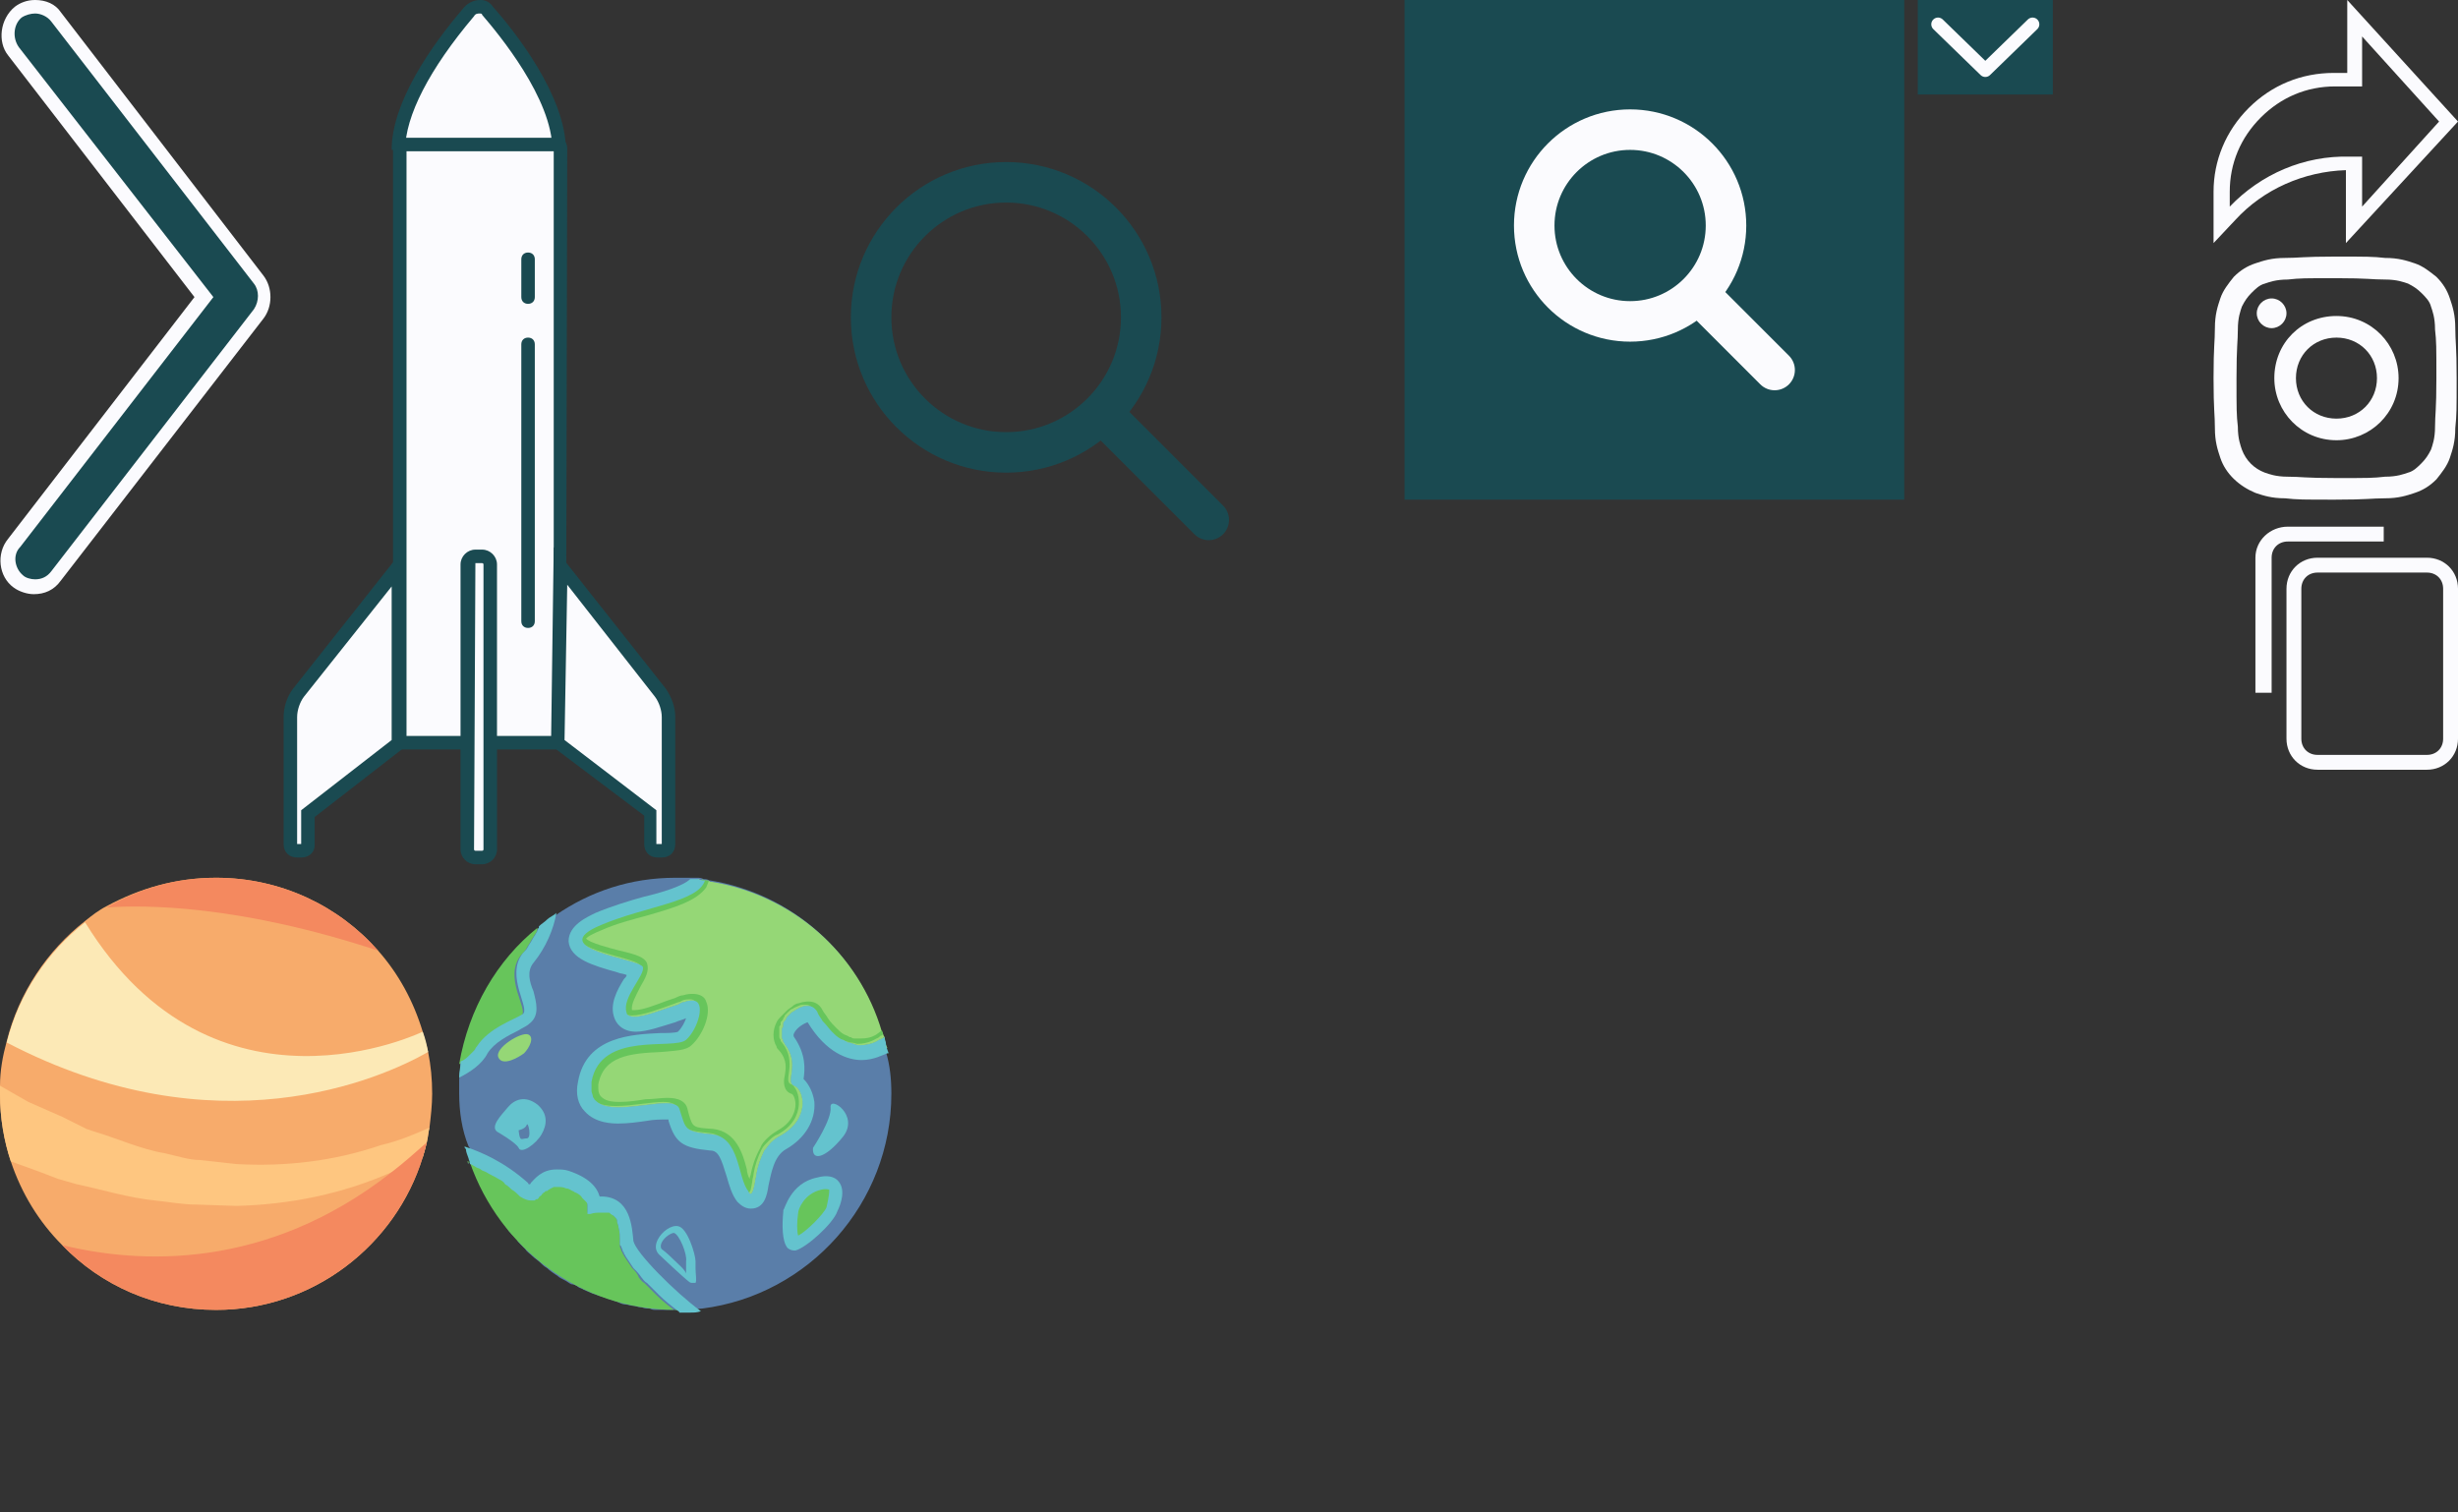 <?xml version="1.0" encoding="utf-8"?>
<!-- Generator: Adobe Illustrator 25.2.3, SVG Export Plug-In . SVG Version: 6.00 Build 0)  -->
<svg version="1.1" id="Calque_1" xmlns="http://www.w3.org/2000/svg" xmlns:xlink="http://www.w3.org/1999/xlink" x="0px" y="0px"
	 viewBox="0 0 182 112" style="enable-background:new 0 0 182 112;" xml:space="preserve">
<rect x="0" y="0" width="182" height="112" fill="#333333" stroke="none"/>
<style type="text/css">
	.st0{fill:#5A7EA9;}
	.st1{fill:#FBFBFE;}
	.st2{fill:#1A4A51;}
	.st3{fill:none;stroke:#1A4A51;stroke-width:3;stroke-linecap:round;stroke-miterlimit:10;}
	.st4{fill:none;}
	.st5{fill:none;stroke:#FBFBFE;stroke-width:3;stroke-linecap:round;stroke-miterlimit:10;}
	.st6{fill:none;stroke:#FBFBFE;stroke-linecap:round;stroke-linejoin:round;stroke-miterlimit:10;}
	.st7{fill:#F7AB6B;}
	.st8{fill:#FCE9B6;}
	.st9{fill:#FEC680;}
	.st10{fill:#F4895F;}
	.st11{fill:#95D776;}
	.st12{fill:none;stroke:#67C55B;stroke-miterlimit:10;}
	.st13{fill:#64C3CE;}
	.st14{fill:#67C55B;}
	.st15{fill:#67C55B;stroke:#64C3CE;stroke-miterlimit:10;}
	.st16{fill:none;stroke:#64C3CE;stroke-width:0.5;stroke-miterlimit:10;}
</style>
<circle class="st0" cx="-29.1" cy="12.5" r="16"/>
<g>
	<g>
		<path class="st1" d="M41.4,11.1c0-3.9-3.8-8.6-5.3-10.3c-0.3-0.4-0.9-0.4-1.3,0c-1.5,1.8-5.2,6.5-5.2,10.3"/>
		<path class="st2" d="M41.9,11.1h-1c0-3.8-4-8.6-5.2-10C35.7,1,35.6,1,35.5,1s-0.3,0-0.4,0.2C31.8,5.1,30,8.6,30,11.1h-1
			c0-3.5,2.9-7.7,5.4-10.6C34.8,0.1,35.2,0,35.6,0c0.4,0,0.7,0.2,0.9,0.5C38.1,2.3,41.9,7.1,41.9,11.1z"/>
	</g>
	<g>
		<path class="st1" d="M41.4,55H29.6V11c0-0.2,0.1-0.3,0.3-0.3h11.3c0.2,0,0.3,0.1,0.3,0.3C41.4,11,41.4,55,41.4,55z"/>
		<path class="st2" d="M41.9,55.5H29.1V11c0-0.5,0.3-0.8,0.8-0.8h11.3c0.5,0,0.8,0.3,0.8,0.8L41.9,55.5L41.9,55.5z M30.1,54.5H41
			V11.2H30.1V54.5z"/>
	</g>
	<g>
		<path class="st1" d="M48.2,60.2v2.3c0,0.3,0.2,0.5,0.5,0.5H49c0.3,0,0.5-0.2,0.5-0.5v-9.4c0-0.6-0.2-1.3-0.6-1.8l-7.4-9.4L41.3,55
			L48.2,60.2z"/>
		<path class="st2" d="M49,63.5h-0.3c-0.6,0-1-0.4-1-1v-2.1l-6.9-5.2L41,40.5L49.3,51c0.4,0.6,0.7,1.3,0.7,2.1v9.4
			C50,63.1,49.6,63.5,49,63.5z M41.8,54.8l6.8,5.2v2.5H49v-9.4c0-0.5-0.2-1.1-0.5-1.5L42,43.3L41.8,54.8z"/>
	</g>
	<g>
		<path class="st1" d="M29.6,55l-6.7,5.2v2.3c0,0.3-0.2,0.5-0.5,0.5H22c-0.3,0-0.5-0.2-0.5-0.5v-9.4c0-0.6,0.2-1.3,0.6-1.8l7.5-9.4
			V55z"/>
		<path class="st2" d="M22.3,63.5H22c-0.6,0-1-0.4-1-1v-9.4c0-0.8,0.3-1.6,0.7-2.1L30,40.5v14.8l-6.7,5.2v2.1
			C23.3,63.1,22.9,63.5,22.3,63.5z M29.1,43.3l-6.6,8.3c-0.3,0.4-0.5,1-0.5,1.5v9.4h0.3V60l6.7-5.2V43.3H29.1z"/>
	</g>
	<path class="st2" d="M39.1,22.5c-0.3,0-0.5-0.2-0.5-0.5v-2.8c0-0.3,0.2-0.5,0.5-0.5s0.5,0.2,0.5,0.5V22
		C39.6,22.3,39.4,22.5,39.1,22.5z"/>
	<path class="st2" d="M39.1,46.5c-0.3,0-0.5-0.2-0.5-0.5V25.5c0-0.3,0.2-0.5,0.5-0.5s0.5,0.2,0.5,0.5V46
		C39.6,46.3,39.4,46.5,39.1,46.5z"/>
	<g>
		<path class="st1" d="M35.7,63.5h-0.5c-0.3,0-0.6-0.2-0.6-0.6V41.8c0-0.3,0.2-0.6,0.6-0.6h0.5c0.3,0,0.6,0.2,0.6,0.6v21.1
			C36.3,63.3,36,63.5,35.7,63.5z"/>
		<path class="st2" d="M35.7,64h-0.5c-0.6,0-1.1-0.5-1.1-1.1V41.8c0-0.6,0.5-1.1,1.1-1.1h0.5c0.6,0,1.1,0.5,1.1,1.1v21.1
			C36.8,63.5,36.3,64,35.7,64z M35.2,41.7C35.2,41.7,35.1,41.7,35.2,41.7l-0.1,21.2c0,0,0,0.1,0.1,0.1h0.5c0.1,0,0.1-0.1,0.1-0.1
			V41.8c0,0,0-0.1-0.1-0.1H35.2z"/>
	</g>
</g>
<g>
	<g>
		<path class="st2" d="M2.6,43.5c-0.5,0-0.9-0.1-1.2-0.4c-0.9-0.7-1-1.9-0.3-2.9l14-18.2L1.1,3.8C0.4,2.9,0.6,1.6,1.4,0.9
			c0.4-0.3,0.8-0.4,1.2-0.4c0.6,0,1.2,0.3,1.6,0.8l15,19.4c0.6,0.7,0.6,1.7,0,2.6l-15,19.4C3.8,43.2,3.2,43.5,2.6,43.5z"/>
		<path class="st1" d="M2.6,1C3,1,3.5,1.2,3.8,1.6l15,19.4c0.4,0.5,0.4,1.3,0,1.9l-15,19.4c-0.3,0.4-0.7,0.6-1.2,0.6
			c-0.3,0-0.7-0.1-0.9-0.3c-0.6-0.5-0.8-1.5-0.2-2.1L15.8,22L1.4,3.5C0.9,2.8,1,1.8,1.6,1.3C1.9,1.1,2.3,1,2.6,1 M2.6,0L2.6,0
			C2,0,1.5,0.2,1.1,0.5C0,1.4-0.2,3.1,0.6,4.1L14.4,22L0.6,39.9C-0.3,41-0.1,42.7,1,43.5C1.4,43.8,2,44,2.5,44c0.8,0,1.5-0.3,2-1
			l15-19.4c0.7-0.9,0.7-2.3,0-3.2L4.5,0.9C4.1,0.3,3.4,0,2.6,0L2.6,0z"/>
	</g>
</g>
<g>
	<g>
		<circle class="st3" cx="74.5" cy="23.5" r="10"/>
		<line class="st3" x1="81.6" y1="30.6" x2="89.5" y2="38.5"/>
	</g>
	<rect x="51" class="st4" width="52" height="52"/>
</g>
<g>
	<rect x="104" class="st2" width="37" height="37"/>
	<g>
		<circle class="st5" cx="120.7" cy="16.7" r="7.1"/>
		<line class="st5" x1="125.8" y1="21.8" x2="131.4" y2="27.4"/>
	</g>
</g>
<g>
	<polygon class="st2" points="152,7 142,7 142,1.2 142,0 152,0 	"/>
	<polyline class="st6" points="150.5,1.8 147,5.2 143.5,1.8 	"/>
</g>
<g>
	<path class="st7" d="M32,81c0,0.8-0.1,1.7-0.2,2.5c-0.1,0.4-0.1,0.7-0.2,1.1l0,0c-0.1,0.4-0.2,0.8-0.3,1.1C29.3,92.2,23.2,97,16,97
		c-4.5,0-8.5-1.8-11.4-4.8c-1.7-1.7-3-3.8-3.8-6.2C0.3,84.5,0,82.8,0,81c0-0.2,0-0.4,0-0.6c0-1.1,0.2-2.2,0.5-3.3
		c0.9-3.6,3-6.7,5.8-8.9c0.5-0.4,1-0.8,1.6-1.1C10.3,65.8,13,65,16,65c4.8,0,9.1,2.1,12,5.4c1.5,1.7,2.6,3.7,3.3,6
		c0.1,0.5,0.3,1,0.4,1.5C31.9,78.9,32,79.9,32,81z"/>
	<path class="st8" d="M31.7,77.9c-3.5,2-15.7,7.4-31.2-0.7c0.9-3.6,3-6.7,5.8-8.9c9.6,15.6,25,8.1,25,8.1
		C31.5,76.9,31.6,77.4,31.7,77.9z"/>
	<path class="st9" d="M31.8,83.5c-0.1,0.4-0.1,0.7-0.2,1.1l0,0c-0.1,0.4-0.2,0.8-0.3,1.1c-0.7,0.4-1.5,0.8-2.3,1.1l0,0
		c-3.6,1.6-7.5,2.4-11.5,2.5l-3-0.1c-1,0-2-0.2-3-0.3c-2-0.2-3.9-0.8-5.8-1.2L5,87.5l-0.7-0.2L3,86.8L0.8,86C0.3,84.5,0,82.8,0,81
		c0-0.2,0-0.4,0-0.6l2.1,1.2l2.5,1.1l1.2,0.6l0.6,0.3L7,83.8c1.7,0.5,3.4,1.3,5.2,1.6c0.9,0.2,1.8,0.5,2.6,0.5l2.7,0.3
		c3.6,0.2,7.2-0.2,10.7-1.4C29.5,84.5,30.7,84,31.8,83.5z"/>
	<path class="st10" d="M29,86.8c0.9-0.7,1.7-1.4,2.6-2.2c-0.1,0.4-0.2,0.8-0.3,1.1C29.3,92.2,23.2,97,16,97c-4.5,0-8.5-1.8-11.4-4.8
		C10.3,93.6,19.7,94.1,29,86.8z"/>
	<path class="st10" d="M28,70.4C17.7,67,10.7,67,7.9,67.2C10.3,65.8,13,65,16,65C20.8,65,25.1,67.1,28,70.4z"/>
</g>
<g>
	<path class="st11" d="M-32.7,6.5c-0.4-1.1,1.4-2.8,1.1-3.4C-31.9,2.5-39,1.8-34.7,0s9.6-1.8,7.2-5.3C-29.9-8.8-7,4.3-9.8,6.2
		c-2.9,1.9-4.1,2.4-4.1,2.4s-2.4,1.7-4.6-2C-19.2,5.3-22.2,7.5-21,9s0,2.9,0.7,3.1s1.3,2.4-1,3.7c-2.3,1.2-1.6,5.1-2.4,4.1
		c-0.8-1-0.6-4-2.6-4.2c-2.1-0.2-1.9-0.4-2.4-1.9s-7.2,1.8-6.5-2.1c0.7-3.8,6.1-2.3,7-3.2c0.9-0.8,1.6-3,0.5-2.9
		C-28.9,5.7-32.4,7.6-32.7,6.5z"/>
	<path class="st12" d="M-32.7,6.5c-0.4-1.1,1.4-2.8,1.1-3.4C-31.9,2.5-39,1.8-34.7,0s9.6-1.8,7.2-5.3C-29.9-8.8-7,4.3-9.8,6.2
		c-2.9,1.9-4.1,2.4-4.1,2.4s-2.4,1.7-4.6-2C-19.2,5.3-22.2,7.5-21,9s0,2.9,0.7,3.1s1.3,2.4-1,3.7c-2.3,1.2-1.6,5.1-2.4,4.1
		c-0.8-1-0.6-4-2.6-4.2c-2.1-0.2-1.9-0.4-2.4-1.9s-7.2,1.8-6.5-2.1c0.7-3.8,6.1-2.3,7-3.2c0.9-0.8,1.6-3,0.5-2.9
		C-28.9,5.7-32.4,7.6-32.7,6.5z"/>
	<path class="st13" d="M-27.4-5.9c2.5,0,20.1,10.4,17.6,12.1c-2.9,1.9-4.1,2.4-4.1,2.4S-14.5,9-15.3,9c-0.9,0-2.1-0.5-3.3-2.4
		c-0.2-0.3-0.4-0.4-0.7-0.4c-1.1,0-2.8,1.6-1.8,2.8c1.2,1.5,0,2.9,0.7,3.1c0.7,0.2,1.3,2.4-1,3.7c-2,1.1-1.7,4.3-2.2,4.3
		c-0.1,0-0.1,0-0.2-0.2c-0.8-1-0.6-4-2.6-4.2c-2.1-0.2-1.9-0.4-2.4-1.9c-0.1-0.3-0.5-0.4-1-0.4c-0.9,0-2.3,0.3-3.5,0.3
		c-1.3,0-2.3-0.4-2-1.9c0.7-3.8,6.1-2.3,7-3.2c0.9-0.8,1.5-2.9,0.5-2.9l0,0c-0.8,0-3.1,1.2-4.3,1.2c-0.3,0-0.6-0.1-0.6-0.3
		c-0.4-1.1,1.4-2.8,1.1-3.4s-7.4-1.3-3.1-3.1c4.3-1.8,9.6-1.8,7.2-5.3C-27.8-5.7-27.7-5.9-27.4-5.9 M-27.4-6.9
		c-0.7,0-1.1,0.4-1.2,0.6c-0.2,0.5-0.2,1,0.2,1.5c0.3,0.5,0.5,0.9,0.4,1.1c-0.2,0.6-2.1,1.1-3.6,1.5C-32.7-1.9-34-1.5-35.2-1
		c-0.6,0.3-2.1,0.9-2,2.1c0.1,1.3,1.8,1.8,3.6,2.3c0.2,0.1,0.5,0.1,0.7,0.2C-33,3.7-33,3.8-33.1,3.9c-0.5,0.9-1.1,1.9-0.7,2.9
		c0.1,0.3,0.5,1,1.6,1c0.8,0,1.9-0.4,2.9-0.7c0.3-0.1,0.6-0.2,0.8-0.3c-0.1,0.3-0.3,0.7-0.6,1c-0.2,0.1-0.9,0.1-1.3,0.1
		c-2.1,0.1-5.5,0.2-6.1,3.7c-0.2,0.9,0,1.7,0.5,2.2c0.8,0.9,2.1,0.9,2.5,0.9c0.7,0,1.4-0.1,2.1-0.2c0.5-0.1,1.1-0.1,1.5-0.1
		c0.1,0,0.1,0,0.2,0v0.1c0.5,1.6,1,2,3.1,2.2c0.6,0.1,0.8,0.6,1.2,1.9c0.2,0.7,0.4,1.4,0.8,1.9c0.3,0.3,0.6,0.5,1,0.5
		c1,0,1.2-1,1.3-1.7c0.2-0.9,0.4-2.2,1.3-2.7c1.4-0.8,2.2-2.1,2.1-3.5c-0.1-0.7-0.4-1.3-0.8-1.7c0.1-0.6,0.2-1.9-0.7-3.1
		c0-0.1-0.1-0.1,0-0.3c0.2-0.4,0.7-0.7,1-0.8c1.4,2.3,3,2.8,4,2.8c0.9,0,1.6-0.4,1.8-0.5c0.4-0.2,1.7-0.8,4.2-2.4
		C-8.8,6.7-8.6,6-8.8,5.3C-9.6,1.9-24.9-6.9-27.4-6.9L-27.4-6.9z"/>
</g>
<g>
	<path class="st14" d="M-47,16.5l0.7,0.1c0.1,0,3,0.3,6,3c0.2,0.1,0.4,0.2,0.5,0.2s0.2-0.1,0.4-0.3c0.3-0.3,0.7-0.8,1.5-0.8
		c0.2,0,0.5,0,0.7,0.1c1.7,0.5,1.9,1.4,2,1.9c0.2,0,0.4-0.1,0.5-0.1c1.8,0,1.9,1.9,1.9,2.9c0.1,1.2,4.9,5.9,6.9,5.9h0.6l0.1,0.5
		c0,0.6,0.1,0.7-17,3.3l-0.4,0.1L-47,16.5z"/>
	<path class="st13" d="M-46.3,17.1c0,0,2.7,0.2,5.7,2.9c0.3,0.2,0.6,0.3,0.8,0.3c0.8,0,0.8-1.2,1.8-1.2c0.2,0,0.4,0,0.6,0.1
		c2.3,0.7,1.4,2,1.8,2h0.1c0.3-0.1,0.6-0.1,0.8-0.1c1.2,0,1.4,1.1,1.5,2.4c0.1,1.5,5.2,6.4,7.4,6.4c0,0,0,0,0.1,0h0.1
		c1.5,0-16.4,2.8-16.4,2.8L-46.3,17.1 M-47.6,16l0.4,1.4L-43,33l0.2,0.9l0.9-0.1c0,0,4.1-0.6,8.3-1.3c2.4-0.4,4.3-0.7,5.7-1
		c3-0.5,3.5-0.6,3.4-1.6c0-0.3-0.3-0.9-1.1-0.9h-0.1c-1.7,0-6.2-4.3-6.4-5.5c-0.1-1-0.2-3.3-2.4-3.3h-0.1c-0.2-0.7-0.8-1.4-2.3-1.8
		c-0.3-0.1-0.6-0.1-0.9-0.1c-1.1,0-1.6,0.7-1.9,1c0,0,0,0.1-0.1,0.1c0,0-0.1,0-0.1-0.1c-3.2-2.8-6.1-3.1-6.3-3.1L-47.6,16L-47.6,16z
		"/>
</g>
<g>
	<path class="st14" d="M-50,7.9l0.3-0.3C-39.8-2.6-39.2-2.6-38.9-2.6h0.3l0.2,0.3c0.4,0.7-0.2,3.2-1.5,4.9c-0.7,0.8-0.3,1.9,0,2.8
		c0.2,0.7,0.4,1.4-0.1,1.8c-0.2,0.1-0.4,0.3-0.8,0.4c-0.8,0.4-1.9,1-2.5,1.9c-1,1.6-3.8,2.4-3.9,2.4l-0.4,0.1L-50,7.9z"/>
	<path class="st13" d="M-38.9-2.1L-38.9-2.1c0.2,0.4-0.1,2.7-1.5,4.4c-1.3,1.7,0.6,4.1,0,4.5s-2.5,1-3.4,2.4s-3.6,2.2-3.6,2.2
		l-2-3.4C-49.4,8-39.5-2.1-38.9-2.1 M-38.9-3.1c-0.5,0-1,0-11.2,10.4l-0.5,0.5l0.4,0.7l2,3.4l0.4,0.7l0.7-0.2
		c0.3-0.1,3.2-0.9,4.2-2.6c0.5-0.8,1.5-1.3,2.3-1.7c0.3-0.2,0.6-0.3,0.8-0.5C-39,7-39.3,6-39.5,5.2c-0.3-1-0.5-1.8-0.1-2.4
		c1.4-1.8,2.1-4.5,1.6-5.4l-0.3-0.6L-38.9-3.1L-38.9-3.1z"/>
</g>
<path class="st11" d="M-42.2,9.8c0.3,0.7,1.5,0,1.9-0.3c0.4-0.4,0.8-1.2,0.3-1.4C-40.4,8-42.5,9.1-42.2,9.8z"/>
<path class="st15" d="M-20.5,21.3c0,0-0.2,2.4,0.4,2.3c0.6-0.1,2.4-1.8,2.7-2.6c0.3-0.8,0.7-2.2-1-1.8
	C-20.2,19.6-20.5,21.3-20.5,21.3z"/>
<path class="st13" d="M-18.9,16.6c0,0,1.4-2.1,1.3-3s2.2,0.6,0.9,2.2C-18,17.3-19,17.5-18.9,16.6z"/>
<path class="st16" d="M-30.2,24.2c0,0,1.7,1.6,2.1,2c0.4,0.3,0.1-0.8,0.2-1.3c0-0.5-0.6-2.2-1.1-2.4C-29.6,22.4-30.8,23.6-30.2,24.2
	z"/>
<path class="st13" d="M-42.3,15.3c0,0,1.4,0.8,1.6,1.2c0.2,0.5,1.3-0.3,1.7-1s0.5-1.5-0.3-2.2c-0.9-0.7-1.7-0.4-2.2,0.2
	C-42,14.2-42.8,15-42.3,15.3z"/>
<path class="st0" d="M-40.7,15.2c0,0,0.5-0.1,0.6-0.4s0.4,1,0,1C-40.4,15.8-40.6,16.1-40.7,15.2z"/>
<g>
	<path class="st0" d="M66,81c0,8.1-6.1,14.9-14,15.9c-0.3,0-0.5,0.1-0.8,0.1s-0.6,0-0.8,0l0,0c-0.1,0-0.2,0-0.4,0
		c-0.3,0-0.5,0-0.8,0c-0.2,0-0.4,0-0.6,0c-0.2,0-0.3,0-0.5-0.1c-0.2,0-0.4,0-0.6-0.1h-0.1c-0.2,0-0.3-0.1-0.5-0.1s-0.4-0.1-0.6-0.1
		c-0.2,0-0.4-0.1-0.6-0.2c-0.6-0.2-1.2-0.4-1.8-0.6c-0.2-0.1-0.5-0.2-0.7-0.3c-0.1-0.1-0.3-0.1-0.4-0.2c-0.1-0.1-0.3-0.2-0.5-0.2
		c-0.2-0.1-0.3-0.2-0.5-0.3c-0.2-0.1-0.4-0.2-0.5-0.3c-0.3-0.2-0.6-0.4-0.8-0.6c-0.2-0.1-0.4-0.3-0.5-0.4c-0.2-0.2-0.4-0.3-0.6-0.5
		c-0.2-0.2-0.4-0.3-0.5-0.5c-0.1-0.1-0.2-0.2-0.4-0.4c-0.1-0.1-0.2-0.2-0.2-0.3c-0.2-0.2-0.3-0.3-0.5-0.5c-0.1-0.1-0.2-0.2-0.2-0.3
		c-0.1-0.1-0.2-0.3-0.3-0.4c-0.7-1-1.4-2.1-1.8-3.3c-0.1-0.2-0.2-0.5-0.3-0.7c0-0.1-0.1-0.3-0.1-0.4l0,0c0-0.1-0.1-0.2-0.1-0.4
		c-0.1-0.2-0.1-0.4-0.2-0.7c0,0,0-0.1-0.1-0.2C34.2,83.7,34,82.3,34,81c0-0.3,0-0.7,0-1v-0.1c0-0.3,0.1-0.7,0.1-1v-0.1l0,0
		c0-0.2,0.1-0.5,0.1-0.7s0.1-0.5,0.2-0.7c0-0.2,0.1-0.5,0.2-0.7l0,0c0.1-0.2,0.2-0.5,0.2-0.7c0.1-0.2,0.1-0.3,0.2-0.5
		c0-0.1,0.1-0.3,0.2-0.4c0.2-0.4,0.3-0.8,0.5-1.2c0.1-0.2,0.2-0.4,0.3-0.6c0.2-0.4,0.5-0.8,0.8-1.2c0.1-0.2,0.3-0.4,0.4-0.6l0,0
		c0.2-0.2,0.3-0.4,0.5-0.6c0.3-0.4,0.7-0.7,1-1.1c0.4-0.4,0.7-0.7,1.1-1c0.2-0.2,0.4-0.3,0.6-0.5c0.2-0.2,0.4-0.3,0.7-0.5l0,0
		C43.7,66,46.7,65,50,65c0.3,0,0.7,0,1,0c0.2,0,0.4,0,0.6,0l0,0l0,0c0.2,0,0.3,0,0.5,0.1l0,0c0.1,0,0.3,0,0.4,0.1h0.1
		c6,1,10.9,5.3,12.6,11.1c0.1,0.2,0.1,0.4,0.2,0.6c0,0.2,0.1,0.3,0.1,0.5l0,0c0,0.2,0.1,0.3,0.1,0.5C65.9,78.9,66,79.9,66,81z"/>
	<path class="st11" d="M65.5,76.8C65.2,77,65.1,77,65.1,77s-0.5,0.4-1.4,0.4c-0.2,0-0.3,0-0.5-0.1c-0.1,0-0.2-0.1-0.4-0.1
		c-0.1,0-0.1-0.1-0.2-0.1c-0.1-0.1-0.3-0.1-0.4-0.2c-0.2-0.1-0.4-0.3-0.6-0.5c-0.2-0.2-0.4-0.5-0.7-0.8c-0.1-0.2-0.3-0.4-0.4-0.7
		c-0.2-0.3-0.4-0.4-0.7-0.4c-0.2,0-0.3,0-0.5,0.1c-0.1,0-0.2,0.1-0.4,0.2c-0.1,0.1-0.2,0.1-0.3,0.2s-0.2,0.2-0.3,0.3
		c0,0-0.1,0.1-0.1,0.2c-0.1,0.1-0.2,0.2-0.2,0.3v0.1V76c0,0.1-0.1,0.1-0.1,0.2v0.1c0,0.2,0,0.3,0,0.5c0,0.1,0.1,0.2,0.1,0.3
		c0,0.1,0.1,0.1,0.1,0.2c1.2,1.5,0,2.8,0.7,3.1c0.7,0.2,1.3,2.4-1,3.7c-0.2,0.1-0.5,0.3-0.7,0.5s-0.3,0.4-0.5,0.6
		c-0.3,0.6-0.5,1.2-0.6,1.8c0,0.2-0.1,0.4-0.1,0.6c-0.1,0.5-0.2,0.8-0.3,0.8s-0.1,0-0.2-0.2c-0.8-1-0.6-4-2.7-4.2s-1.9-0.4-2.4-1.9
		c-0.1-0.3-0.5-0.4-1-0.4c-0.9,0-2.3,0.3-3.5,0.3c-0.7,0-1.3-0.1-1.7-0.5L44,81.4c0-0.1-0.1-0.1-0.1-0.2s-0.1-0.3-0.1-0.4
		s0-0.2,0-0.3c0-0.1,0-0.3,0-0.4c0.7-3.8,6.1-2.3,7-3.1c0.9-0.8,1.5-2.9,0.5-2.9l0,0c-0.2,0-0.4,0-0.6,0.1c-0.2,0-0.3,0.1-0.5,0.2
		c-1,0.3-2.4,0.9-3.2,0.9c-0.3,0-0.6-0.1-0.6-0.3c-0.4-1.1,1.4-2.8,1.2-3.4c-0.3-0.6-7.4-1.3-3.1-3.1c3.3-1.4,7.2-1.7,7.7-3.3
		c-0.2,0-0.3,0-0.5-0.1l0,0l0,0c-0.4,0.8-2.1,1.2-3.9,1.8c-1.1,0.3-2.4,0.7-3.5,1.2c-0.8,0.3-1.7,0.8-1.7,1.6c0.1,1,1.6,1.4,3.2,1.8
		c0.4,0.1,1,0.3,1.3,0.4c-0.1,0.2-0.3,0.6-0.4,0.8c-0.5,0.8-1,1.7-0.7,2.5c0.1,0.2,0.3,0.7,1.1,0.7c0.7,0,1.8-0.4,2.7-0.7l0.6-0.2
		c0.2-0.1,0.3-0.1,0.5-0.2c0.3-0.1,0.4-0.1,0.5-0.1c0.2,0.2-0.2,1.5-0.9,2.1c-0.2,0.1-1,0.2-1.6,0.2c-2,0.1-5.1,0.2-5.6,3.2
		c0,0.2,0,0.3-0.1,0.5c0,0.5,0.1,0.9,0.4,1.2l0.1,0.2c0.5,0.6,1.4,0.6,2.1,0.6c0.6,0,1.3-0.1,2-0.2c0.6-0.1,1.1-0.1,1.5-0.1
		s0.5,0.1,0.6,0.1l0.1,0.4c0.4,1.3,0.7,1.6,2.7,1.8c0.9,0.1,1.2,0.9,1.6,2.3c0.2,0.7,0.3,1.3,0.7,1.7c0.1,0.1,0.3,0.3,0.6,0.3
		c0.6,0,0.7-0.6,0.8-1.2c0-0.2,0.1-0.4,0.1-0.6c0.1-0.4,0.2-1.1,0.6-1.6c0.1-0.2,0.3-0.4,0.4-0.5c0.2-0.2,0.3-0.3,0.5-0.4
		c1.8-1,1.9-2.4,1.8-3c0-0.7-0.4-1.3-0.8-1.5c0-0.1,0-0.2,0-0.3c0.1-0.6,0.2-1.6-0.6-2.7l-0.1-0.1c-0.2-0.3-0.1-0.6,0-0.8
		c0.1-0.1,0.1-0.2,0.2-0.2c0,0,0.1-0.1,0.1-0.2c0.1-0.1,0.2-0.2,0.3-0.2c0.1-0.1,0.2-0.1,0.3-0.2s0.2-0.1,0.3-0.1
		c0.4-0.1,0.6-0.1,0.6,0.1c0.2,0.3,0.3,0.5,0.5,0.7c0.2,0.3,0.4,0.6,0.7,0.8c0.2,0.2,0.5,0.4,0.7,0.6c0.2,0.1,0.3,0.2,0.5,0.3
		c0.1,0,0.2,0.1,0.2,0.1c0.2,0.1,0.3,0.1,0.5,0.1c1.2,0.2,2-0.3,2.3-0.4l0.2-0.1C65.5,77.2,65.5,77,65.5,76.8z"/>
	<path class="st11" d="M65.5,76.8C65.2,77,65.1,77,65.1,77s-0.5,0.4-1.4,0.4c-0.2,0-0.3,0-0.5-0.1c-0.1,0-0.2-0.1-0.4-0.1
		c-0.1,0-0.1-0.1-0.2-0.1c-0.1-0.1-0.3-0.1-0.4-0.2c-0.2-0.1-0.4-0.3-0.6-0.5c-0.2-0.2-0.4-0.5-0.7-0.8c-0.1-0.2-0.3-0.4-0.4-0.7
		c-0.2-0.3-0.4-0.4-0.7-0.4c-0.2,0-0.3,0-0.5,0.1c-0.1,0-0.2,0.1-0.4,0.2c-0.1,0.1-0.2,0.1-0.3,0.2s-0.2,0.2-0.3,0.3
		c0,0-0.1,0.1-0.1,0.2c-0.1,0.1-0.2,0.2-0.2,0.3v0.1V76c0,0.1-0.1,0.1-0.1,0.2v0.1c0,0.2,0,0.3,0,0.5c0,0.1,0.1,0.2,0.1,0.3
		c0,0.1,0.1,0.1,0.1,0.2c1.2,1.5,0,2.8,0.7,3.1c0.7,0.2,1.3,2.4-1,3.7c-0.2,0.1-0.5,0.3-0.7,0.5s-0.3,0.4-0.5,0.6
		c-0.3,0.6-0.5,1.2-0.6,1.8c0,0.2-0.1,0.4-0.1,0.6c-0.1,0.5-0.2,0.8-0.3,0.8s-0.1,0-0.2-0.2c-0.8-1-0.6-4-2.7-4.2s-1.9-0.4-2.4-1.9
		c-0.1-0.3-0.5-0.4-1-0.4c-0.9,0-2.3,0.3-3.5,0.3c-0.7,0-1.3-0.1-1.7-0.5L44,81.4c0-0.1-0.1-0.1-0.1-0.2s-0.1-0.3-0.1-0.4
		s0-0.2,0-0.3c0-0.1,0-0.3,0-0.4c0.7-3.8,6.1-2.3,7-3.1c0.9-0.8,1.5-2.9,0.5-2.9l0,0c-0.2,0-0.4,0-0.6,0.1c-0.2,0-0.3,0.1-0.5,0.2
		c-1,0.3-2.4,0.9-3.2,0.9c-0.3,0-0.6-0.1-0.6-0.3c-0.4-1.1,1.4-2.8,1.2-3.4c-0.3-0.6-7.4-1.3-3.1-3.1c3.3-1.4,7.2-1.7,7.7-3.3l0,0
		c0.1,0,0.3,0,0.4,0.1h0.1c6,1,10.9,5.3,12.6,11.1C65.4,76.5,65.4,76.7,65.5,76.8z"/>
	<path class="st14" d="M65.3,76.3l-0.4,0.3l0,0c0,0-0.4,0.3-1.1,0.3c-0.1,0-0.3,0-0.5,0c-0.1,0-0.2,0-0.3-0.1h-0.1
		c-0.1-0.1-0.2-0.1-0.4-0.2s-0.4-0.3-0.6-0.5c-0.2-0.2-0.4-0.4-0.6-0.7c-0.1-0.2-0.3-0.4-0.4-0.6c-0.3-0.6-0.9-0.8-1.8-0.5
		c-0.1,0-0.3,0.1-0.4,0.2c-0.1,0.1-0.3,0.2-0.4,0.3c-0.1,0.1-0.2,0.2-0.3,0.3l-0.1,0.1l-0.1,0.1c-0.1,0.1-0.2,0.2-0.3,0.4
		c-0.3,0.6-0.3,1.3,0,1.8c0,0.1,0.1,0.2,0.2,0.3c0.6,0.7,0.5,1.3,0.4,1.9C58,80.1,58,80.8,58.6,81c0.1,0,0.3,0.3,0.3,0.8
		c0,0.4-0.2,1.3-1.3,1.9c-0.3,0.2-0.5,0.3-0.8,0.6c-0.2,0.2-0.4,0.4-0.5,0.7c-0.4,0.7-0.6,1.4-0.7,1.9c0,0.1-0.1,0.3-0.1,0.4
		c-0.1-0.2-0.2-0.5-0.2-0.7c-0.3-1.2-0.8-2.8-2.5-3c-1.5-0.1-1.5-0.1-1.8-1.1l-0.1-0.4c-0.2-0.8-1.2-0.8-1.5-0.8
		c-0.5,0-1,0.1-1.6,0.1c-0.6,0.1-1.3,0.2-1.9,0.2c-0.7,0-1.1-0.1-1.4-0.4c-0.1-0.1-0.2-0.3-0.2-0.6c0-0.1,0-0.2,0-0.3
		c0.4-2.1,2.3-2.3,4.7-2.4c1-0.1,1.8-0.1,2.2-0.5c0.8-0.7,1.5-2.3,1.1-3.2c-0.1-0.4-0.5-0.6-1-0.6c-0.2,0-0.4,0-0.7,0.1
		c-0.2,0-0.4,0.1-0.6,0.2l-0.6,0.2c-0.8,0.3-1.8,0.7-2.4,0.7c-0.1,0-0.2,0-0.2,0c-0.1-0.4,0.3-1.1,0.6-1.7c0.4-0.7,0.7-1.2,0.5-1.8
		c-0.2-0.4-0.7-0.6-2-0.9c-0.8-0.2-2.3-0.6-2.5-0.9c0,0,0.1-0.2,1.1-0.6c1.1-0.5,2.3-0.8,3.4-1.1c2.1-0.6,3.7-1.1,4.4-2.1l0.2-0.5
		h-0.1c-0.1,0-0.3,0-0.4-0.1l0,0c-0.6,1.6-4.5,2-7.7,3.3c-4.3,1.8,2.9,2.4,3.1,3.1c0.2,0.6-1.5,2.4-1.2,3.4c0.1,0.2,0.3,0.3,0.6,0.3
		c0.8,0,2.1-0.5,3.2-0.9c0.2-0.1,0.4-0.1,0.5-0.2C50.7,74,51,74,51.1,74l0,0c1,0,0.4,2.1-0.5,2.9s-6.4-0.7-7,3.1c0,0.2,0,0.3,0,0.4
		s0,0.2,0,0.3c0,0.2,0.1,0.3,0.1,0.4s0.1,0.1,0.1,0.2l0.1,0.1c0.4,0.4,1,0.5,1.7,0.5c1.2,0,2.6-0.3,3.5-0.3c0.5,0,0.9,0.1,1,0.4
		c0.5,1.5,0.3,1.7,2.4,1.9s1.8,3.2,2.7,4.2c0.1,0.1,0.2,0.2,0.2,0.2c0.2,0,0.2-0.3,0.3-0.8c0-0.2,0.1-0.4,0.1-0.6
		c0.1-0.6,0.3-1.2,0.6-1.8c0.1-0.2,0.3-0.4,0.5-0.6s0.4-0.4,0.7-0.5c2.2-1.2,1.6-3.4,1-3.7c-0.7-0.2,0.5-1.6-0.7-3.1
		c-0.1-0.1-0.1-0.1-0.1-0.2c-0.1-0.1-0.1-0.2-0.1-0.3c0-0.2,0-0.3,0-0.5v-0.1c0-0.1,0-0.1,0.1-0.2v-0.1v-0.1
		c0.1-0.1,0.2-0.2,0.2-0.3c0,0,0.1-0.1,0.1-0.2c0.1-0.1,0.2-0.2,0.3-0.3c0.1-0.1,0.2-0.2,0.3-0.2c0.1-0.1,0.2-0.1,0.4-0.2
		s0.3-0.1,0.5-0.1c0.3,0,0.5,0.1,0.7,0.4c0.1,0.2,0.3,0.5,0.4,0.7c0.2,0.3,0.4,0.5,0.7,0.8c0.2,0.2,0.4,0.4,0.6,0.5
		c0.1,0.1,0.3,0.2,0.4,0.2c0.1,0,0.1,0.1,0.2,0.1c0.1,0,0.3,0.1,0.4,0.1c0.2,0,0.4,0.1,0.5,0.1c0.8,0,1.4-0.4,1.4-0.4s0.1,0,0.3-0.2
		C65.4,76.7,65.4,76.5,65.3,76.3z"/>
	<path class="st13" d="M65.6,77.3L65.6,77.3c0-0.2-0.1-0.3-0.1-0.5C65.2,77,65.1,77,65.1,77s-0.5,0.4-1.4,0.4c-0.2,0-0.3,0-0.5-0.1
		c-0.1,0-0.2-0.1-0.4-0.1c-0.1,0-0.1-0.1-0.2-0.1c-0.1-0.1-0.3-0.1-0.4-0.2c-0.2-0.1-0.4-0.3-0.6-0.5c-0.2-0.2-0.4-0.5-0.7-0.8
		c-0.1-0.2-0.3-0.4-0.4-0.7c-0.2-0.3-0.4-0.4-0.7-0.4c-0.2,0-0.3,0-0.5,0.1c-0.1,0-0.2,0.1-0.4,0.2c-0.1,0.1-0.2,0.1-0.3,0.2
		s-0.2,0.2-0.3,0.3c0,0-0.1,0.1-0.1,0.2c-0.1,0.1-0.2,0.2-0.2,0.3v0.1V76c0,0.1-0.1,0.1-0.1,0.2v0.1c0,0.2,0,0.3,0,0.5
		c0,0.1,0.1,0.2,0.1,0.3c0,0.1,0.1,0.1,0.1,0.2c1.2,1.5,0,2.8,0.7,3.1c0.7,0.2,1.3,2.4-1,3.7c-0.2,0.1-0.5,0.3-0.7,0.5
		s-0.3,0.4-0.5,0.6c-0.3,0.6-0.5,1.2-0.6,1.8c0,0.2-0.1,0.4-0.1,0.6c-0.1,0.5-0.2,0.8-0.3,0.8s-0.1,0-0.2-0.2c-0.8-1-0.6-4-2.7-4.2
		s-1.9-0.4-2.4-1.9c-0.1-0.3-0.5-0.4-1-0.4c-0.9,0-2.3,0.3-3.5,0.3c-0.7,0-1.3-0.1-1.7-0.5L44,81.4c0-0.1-0.1-0.1-0.1-0.2
		s-0.1-0.3-0.1-0.4s0-0.2,0-0.3c0-0.1,0-0.3,0-0.4c0.7-3.8,6.1-2.3,7-3.1c0.9-0.8,1.5-2.9,0.5-2.9l0,0c-0.2,0-0.4,0-0.6,0.1
		c-0.2,0-0.3,0.1-0.5,0.2c-1,0.3-2.4,0.9-3.2,0.9c-0.3,0-0.6-0.1-0.6-0.3c-0.4-1.1,1.4-2.8,1.2-3.4c-0.3-0.6-7.4-1.3-3.1-3.1
		c3.3-1.4,7.2-1.7,7.7-3.3c-0.2,0-0.3,0-0.5-0.1l0,0l0,0c-0.2,0-0.4,0-0.6,0c-0.5,0.5-2.1,1-3.4,1.3c-1.1,0.3-2.4,0.7-3.6,1.2
		c-0.6,0.3-2,0.9-2,2.1c0.1,1.3,1.8,1.8,3.6,2.3c0.2,0.1,0.5,0.1,0.7,0.2c0,0.1-0.1,0.2-0.2,0.3c-0.5,0.8-1.1,1.9-0.7,2.9
		c0.1,0.3,0.5,1,1.6,1c0.8,0,1.9-0.4,2.9-0.7c0.2-0.1,0.6-0.2,0.8-0.3c-0.1,0.3-0.3,0.7-0.6,1c-0.2,0.1-0.9,0.1-1.3,0.1
		c-2,0.1-5.5,0.2-6.1,3.6c-0.2,0.9,0,1.7,0.5,2.2c0.8,0.9,2.1,0.9,2.5,0.9c0.7,0,1.4-0.1,2.1-0.2c0.5-0.1,1.1-0.1,1.4-0.1h0.2V83
		c0.5,1.6,1,2,3.1,2.2c0.6,0,0.8,0.6,1.2,1.9c0.2,0.7,0.4,1.4,0.8,1.9c0.3,0.3,0.6,0.5,1,0.5c1,0,1.2-1,1.3-1.7
		c0.2-0.9,0.4-2.2,1.3-2.7c1.4-0.8,2.2-2.1,2.1-3.5c-0.1-0.7-0.4-1.3-0.8-1.7c0.1-0.7,0.2-1.8-0.7-3.1c0,0-0.1-0.1,0-0.3
		c0.2-0.4,0.7-0.7,1-0.8c1.4,2.3,3,2.8,4,2.8c0.9,0,1.6-0.4,1.9-0.5h0.1C65.7,77.7,65.6,77.5,65.6,77.3z"/>
	<path class="st14" d="M34.8,86.1L34.8,86.1c-0.1,0-0.2,0-0.2-0.1C34.7,86,34.8,86.1,34.8,86.1z"/>
	<path class="st14" d="M50.4,97c-0.1,0-0.2,0-0.4,0c-7,0-13-4.6-15.2-10.9c0.1,0,0.3,0.1,0.4,0.2s0.3,0.1,0.4,0.2
		c0.1,0.1,0.2,0.1,0.4,0.2c0.3,0.2,0.6,0.3,0.9,0.5c0.2,0.1,0.4,0.2,0.5,0.4s0.4,0.3,0.5,0.4c0.2,0.1,0.4,0.3,0.6,0.5
		c0.3,0.2,0.6,0.3,0.8,0.3l0,0c0.1,0,0.1,0,0.2,0c0.1,0,0.1,0,0.2-0.1c0,0,0.1,0,0.1-0.1c0.1,0,0.1-0.1,0.1-0.1
		c0.1-0.1,0.1-0.1,0.2-0.2l0.1-0.1c0,0,0-0.1,0.1-0.1l0.1-0.1c0,0,0,0,0.1,0c0.1-0.1,0.3-0.2,0.5-0.3h0.1c0.1,0,0.1,0,0.2,0l0,0
		c0.2,0,0.4,0,0.6,0.1c0.2,0,0.3,0.1,0.5,0.2c0.1,0,0.1,0.1,0.2,0.1c0.2,0.1,0.4,0.2,0.5,0.4l0.1,0.1c0.1,0.1,0.1,0.1,0.2,0.2
		c0.1,0.1,0.1,0.2,0.1,0.3c0,0,0,0.1,0,0.2v0.1c0,0.1,0,0.2,0,0.3c0,0,0,0,0,0.1l0,0l0,0c0,0,0,0,0.1,0h0.1c0.3-0.1,0.5-0.1,0.8-0.1
		c0.1,0,0.1,0,0.2,0c0.1,0,0.1,0,0.2,0c0,0,0,0,0.1,0s0.2,0.1,0.2,0.1l0,0c0.1,0,0.1,0.1,0.2,0.1c0,0,0,0,0,0.1
		c0.1,0.1,0.1,0.1,0.2,0.2c0.1,0.1,0.1,0.2,0.1,0.3c0,0.1,0.1,0.2,0.1,0.4c0.1,0.3,0.1,0.7,0.1,1.2c0,0.1,0,0.1,0,0.2
		s0.1,0.2,0.1,0.3c0,0.1,0.1,0.1,0.1,0.2s0.1,0.1,0.1,0.2c0.2,0.3,0.4,0.6,0.6,0.9c0.2,0.2,0.4,0.4,0.5,0.7c0.1,0.1,0.2,0.3,0.4,0.4
		l0.1,0.1c0.1,0.1,0.3,0.3,0.4,0.4s0.3,0.3,0.4,0.4c0.4,0.4,0.9,0.8,1.3,1.1C50.2,96.9,50.3,96.9,50.4,97z"/>
	<path class="st13" d="M46.9,91.9c-0.1-1-0.2-3.3-2.4-3.3h-0.1c-0.2-0.7-0.8-1.4-2.3-1.9c-0.3-0.1-0.6-0.1-0.9-0.1
		c-1.1,0-1.6,0.7-1.9,1c0,0,0,0.1-0.1,0.1c0,0-0.1,0-0.1-0.1c-1.8-1.6-3.5-2.3-4.7-2.7c0,0.1,0,0.1,0.1,0.2c0,0.2,0.1,0.4,0.2,0.7
		c0,0.1,0.1,0.2,0.1,0.4c-0.1,0-0.2-0.1-0.2-0.1c0.1,0,0.1,0.1,0.2,0.1l0,0c0.1,0,0.2,0.1,0.4,0.2c0.1,0.1,0.3,0.1,0.4,0.2
		c0.1,0.1,0.2,0.1,0.4,0.2c0.3,0.2,0.6,0.3,0.9,0.5c0.2,0.1,0.4,0.2,0.5,0.4c0.2,0.1,0.4,0.3,0.5,0.4c0.2,0.1,0.4,0.3,0.6,0.5
		c0.3,0.2,0.6,0.3,0.8,0.3l0,0c0.1,0,0.1,0,0.2,0c0.1,0,0.1,0,0.2-0.1c0,0,0,0,0.1,0l0.1-0.1c0-0.1,0.1-0.1,0.2-0.2
		c0,0,0-0.1,0.1-0.1c0,0,0-0.1,0.1-0.1l0.1-0.1c0,0,0,0,0.1,0c0.1-0.1,0.3-0.2,0.5-0.3h0.1c0.1,0,0.1,0,0.2,0l0,0
		c0.2,0,0.4,0,0.6,0.1c0.2,0,0.3,0.1,0.5,0.2c0.1,0,0.1,0.1,0.2,0.1c0.2,0.1,0.4,0.2,0.5,0.4l0.1,0.1c0.1,0.1,0.1,0.1,0.2,0.2
		c0.1,0.1,0.1,0.2,0.1,0.3v0.1c0,0.1,0,0.1,0,0.1c0,0.1,0,0.2,0,0.3v0.1l0,0l0,0c0,0,0,0,0.1,0l0,0h0.1c0.3-0.1,0.5-0.1,0.8-0.1
		c0.1,0,0.1,0,0.2,0c0.1,0,0.1,0,0.2,0c0,0,0,0,0.1,0s0.2,0,0.2,0.1l0,0c0.1,0,0.1,0.1,0.2,0.1l0,0c0.1,0.1,0.1,0.1,0.2,0.2
		c0.1,0.1,0.1,0.2,0.1,0.3c0,0.1,0.1,0.2,0.1,0.4c0.1,0.3,0.1,0.7,0.1,1.2c0,0.1,0,0.1,0.1,0.2c0,0.1,0.1,0.2,0.1,0.3
		c0,0.1,0.1,0.1,0.1,0.2s0.1,0.1,0.1,0.2c0.2,0.3,0.4,0.6,0.6,0.9c0.2,0.2,0.4,0.4,0.6,0.7c0.1,0.1,0.2,0.3,0.4,0.4l0.1,0.1
		c0.1,0.1,0.3,0.3,0.4,0.4c0.1,0.1,0.3,0.3,0.4,0.4c0.4,0.4,0.9,0.8,1.3,1.1c0.1,0.1,0.2,0.1,0.2,0.2l0,0c0.3,0,0.5,0,0.8,0
		s0.5,0,0.8-0.1C50,95.7,47.1,92.8,46.9,91.9z"/>
	<path class="st14" d="M39.8,68.7L39.8,68.7c0,0.2-0.1,0.4-0.2,0.5c-0.1,0.2-0.2,0.3-0.3,0.5S39.1,70,39,70.2l0,0
		c-0.1,0.2-0.2,0.3-0.4,0.5c-1.4,1.7,0.6,4.1,0,4.5s-2.5,1-3.4,2.5c-0.1,0.1-0.1,0.2-0.2,0.3c-0.1,0.1-0.2,0.2-0.3,0.3
		c-0.2,0.2-0.4,0.4-0.7,0.5C34.7,74.7,36.8,71.1,39.8,68.7z"/>
	<path class="st13" d="M39.5,71.3c0.9-1.1,1.5-2.5,1.7-3.7c-0.2,0.2-0.5,0.3-0.7,0.5s-0.4,0.3-0.6,0.5l0,0v0.1
		c-0.1,0.1-0.1,0.3-0.2,0.4c-0.1,0.2-0.2,0.3-0.3,0.5s-0.2,0.3-0.3,0.5l0,0c-0.1,0.2-0.2,0.3-0.4,0.5c-1.3,1.7,0.6,4.1,0,4.5
		s-2.5,1-3.4,2.4c-0.1,0.1-0.1,0.2-0.2,0.3c-0.1,0.1-0.2,0.2-0.3,0.3c-0.2,0.2-0.4,0.4-0.7,0.5v0.1c0,0.3-0.1,0.7-0.1,1v0.1
		c0.8-0.4,1.7-1,2.1-1.8c0.5-0.8,1.5-1.3,2.3-1.7c0.3-0.2,0.6-0.3,0.8-0.5c0.8-0.6,0.5-1.6,0.3-2.4C39.2,72.7,39,71.9,39.5,71.3z"/>
	<path class="st11" d="M36.9,78.3c0.3,0.7,1.5,0,1.9-0.3c0.4-0.4,0.8-1.2,0.3-1.4S36.6,77.6,36.9,78.3z"/>
	<path class="st14" d="M58.6,89.8c0,0-0.2,2.4,0.4,2.3c0.6-0.1,2.4-1.8,2.7-2.6c0.3-0.8,0.7-2.2-1-1.8
		C58.9,88.1,58.6,89.8,58.6,89.8z"/>
	<path class="st13" d="M62.1,87.5c-0.3-0.4-0.9-0.5-1.6-0.3c-2,0.4-2.4,2.4-2.5,2.4v0.1c-0.1,1-0.1,2.2,0.3,2.7
		c0.1,0.1,0.3,0.2,0.5,0.2h0.1c0.8-0.2,2.8-2,3.1-2.9C62.3,89.1,62.6,88.1,62.1,87.5z M61.2,89.4c-0.2,0.5-1.5,1.8-2.1,2.1
		c-0.1-0.3-0.1-1,0-1.7c0-0.2,0.4-1.4,1.7-1.7c0.4-0.1,0.6,0,0.6,0C61.4,88.3,61.4,88.5,61.2,89.4z"/>
	<path class="st13" d="M60.2,85c0,0,1.4-2.1,1.3-3c-0.1-0.9,2.2,0.6,0.9,2.2C61.1,85.8,60.1,86,60.2,85z"/>
	<path class="st13" d="M51.5,93.9c0-0.2,0-0.4,0-0.5c0-0.5-0.6-2.5-1.3-2.6c-0.5-0.1-1.2,0.4-1.5,1c-0.2,0.4-0.2,0.8,0.1,1.1
		c0.1,0.1,1.8,1.7,2.2,2c0.1,0.1,0.2,0.1,0.3,0.1s0.1,0,0.2,0C51.6,94.8,51.5,94.4,51.5,93.9z M49.8,93.2c-0.4-0.4-0.8-0.7-0.8-0.7
		c-0.1-0.1-0.1-0.3,0-0.5c0.2-0.4,0.7-0.7,0.9-0.7l0,0c0.4,0.1,1,1.6,0.9,2.1c0,0.2,0,0.4,0,0.6c0,0.1,0,0.2,0,0.3
		C50.7,94,50.2,93.6,49.8,93.2z"/>
	<path class="st13" d="M36.8,83.8c0,0,1.4,0.8,1.6,1.2c0.2,0.5,1.3-0.3,1.7-1s0.5-1.5-0.3-2.2c-0.9-0.7-1.7-0.4-2.2,0.2
		S36.3,83.4,36.8,83.8z"/>
	<path class="st0" d="M38.4,83.7c0,0,0.5-0.1,0.6-0.4s0.4,1,0,1S38.5,84.6,38.4,83.7z"/>
</g>
<g>
	<path class="st1" d="M164,24.3c0-1,0.2-1.6,0.4-2.2c0.2-0.6,0.6-1.1,1-1.6c0.5-0.5,1-0.8,1.6-1c0.6-0.2,1.2-0.4,2.2-0.4
		c1,0,1.3-0.1,3.7-0.1c2.4,0,2.8,0,3.7,0.1c1,0,1.6,0.2,2.2,0.4c0.6,0.2,1.1,0.6,1.6,1c0.5,0.5,0.8,1,1,1.6c0.2,0.6,0.4,1.2,0.4,2.2
		c0,1,0.1,1.3,0.1,3.7s0,2.7-0.1,3.7c0,1-0.2,1.6-0.4,2.2c-0.2,0.6-0.6,1.1-1,1.6c-0.5,0.5-1,0.8-1.6,1c-0.6,0.2-1.2,0.4-2.2,0.4
		c-1,0-1.3,0.1-3.7,0.1s-2.8,0-3.7-0.1c-1,0-1.6-0.2-2.2-0.4c-1.2-0.5-2.2-1.4-2.6-2.6c-0.2-0.6-0.4-1.2-0.4-2.2
		c0-1-0.1-1.3-0.1-3.7S164,25.3,164,24.3z M165.7,31.6c0,0.9,0.2,1.4,0.3,1.7c0.3,0.8,0.9,1.4,1.7,1.7c0.3,0.1,0.8,0.3,1.7,0.3
		c1,0,1.2,0.1,3.6,0.1c2.4,0,2.7,0,3.6-0.1c0.9,0,1.4-0.2,1.7-0.3c0.4-0.1,0.7-0.4,1-0.7c0.3-0.3,0.5-0.6,0.7-1
		c0.1-0.3,0.3-0.8,0.3-1.7c0-0.9,0.1-1.2,0.1-3.6c0-2.4,0-2.7-0.1-3.6c0-0.9-0.2-1.4-0.3-1.7c-0.1-0.4-0.4-0.7-0.7-1
		c-0.3-0.3-0.6-0.5-1-0.7c-0.3-0.1-0.8-0.3-1.7-0.3c-1,0-1.2-0.1-3.6-0.1c-2.4,0-2.7,0-3.6,0.1c-0.9,0-1.4,0.2-1.7,0.3
		c-0.4,0.1-0.7,0.4-1,0.7c-0.3,0.3-0.5,0.6-0.7,1c-0.1,0.3-0.3,0.8-0.3,1.7c0,0.9-0.1,1.2-0.1,3.6C165.6,30.4,165.6,30.7,165.7,31.6
		z"/>
	<path class="st1" d="M173,23.4c2.6,0,4.6,2.1,4.6,4.6c0,2.6-2.1,4.6-4.6,4.6c-2.6,0-4.6-2.1-4.6-4.6
		C168.4,25.4,170.4,23.4,173,23.4z M173,31c1.7,0,3-1.3,3-3c0-1.7-1.3-3-3-3c-1.7,0-3,1.3-3,3C170,29.7,171.3,31,173,31z"/>
	<path class="st1" d="M167.1,23.2c0,0.6,0.5,1.1,1.1,1.1c0.6,0,1.1-0.5,1.1-1.1c0-0.6-0.5-1.1-1.1-1.1
		C167.6,22.1,167.1,22.6,167.1,23.2z"/>
</g>
<path class="st1" d="M182,9l-8.2-9v5.4h-1c-2.4,0-4.6,0.9-6.3,2.6c-1.7,1.7-2.6,3.9-2.6,6.2V18l1.6-1.7c2.1-2.3,5.1-3.6,8.2-3.7V18
	L182,9z M165.1,15.3v-1.1c0-2.1,0.8-4,2.3-5.5c1.5-1.5,3.4-2.3,5.5-2.3h2V2.7l5.7,6.3l-5.7,6.3v-3.7h-0.9
	C170.6,11.5,167.4,12.9,165.1,15.3z"/>
<g>
	<path class="st1" d="M168.1,51.3H167v-10c0-1.3,1.1-2.3,2.4-2.3h7.1v1.1h-7.1c-0.7,0-1.2,0.5-1.2,1.2V51.3z"/>
	<path class="st1" d="M179.7,57h-8.1c-1.3,0-2.3-1-2.3-2.3V43.6c0-1.3,1-2.3,2.3-2.3h8.1c1.3,0,2.3,1,2.3,2.3v11.1
		C182,56,181,57,179.7,57z M171.6,42.4c-0.7,0-1.2,0.5-1.2,1.2v11.1c0,0.7,0.5,1.2,1.2,1.2h8.1c0.7,0,1.2-0.5,1.2-1.2V43.6
		c0-0.7-0.5-1.2-1.2-1.2H171.6z"/>
</g>
</svg>
